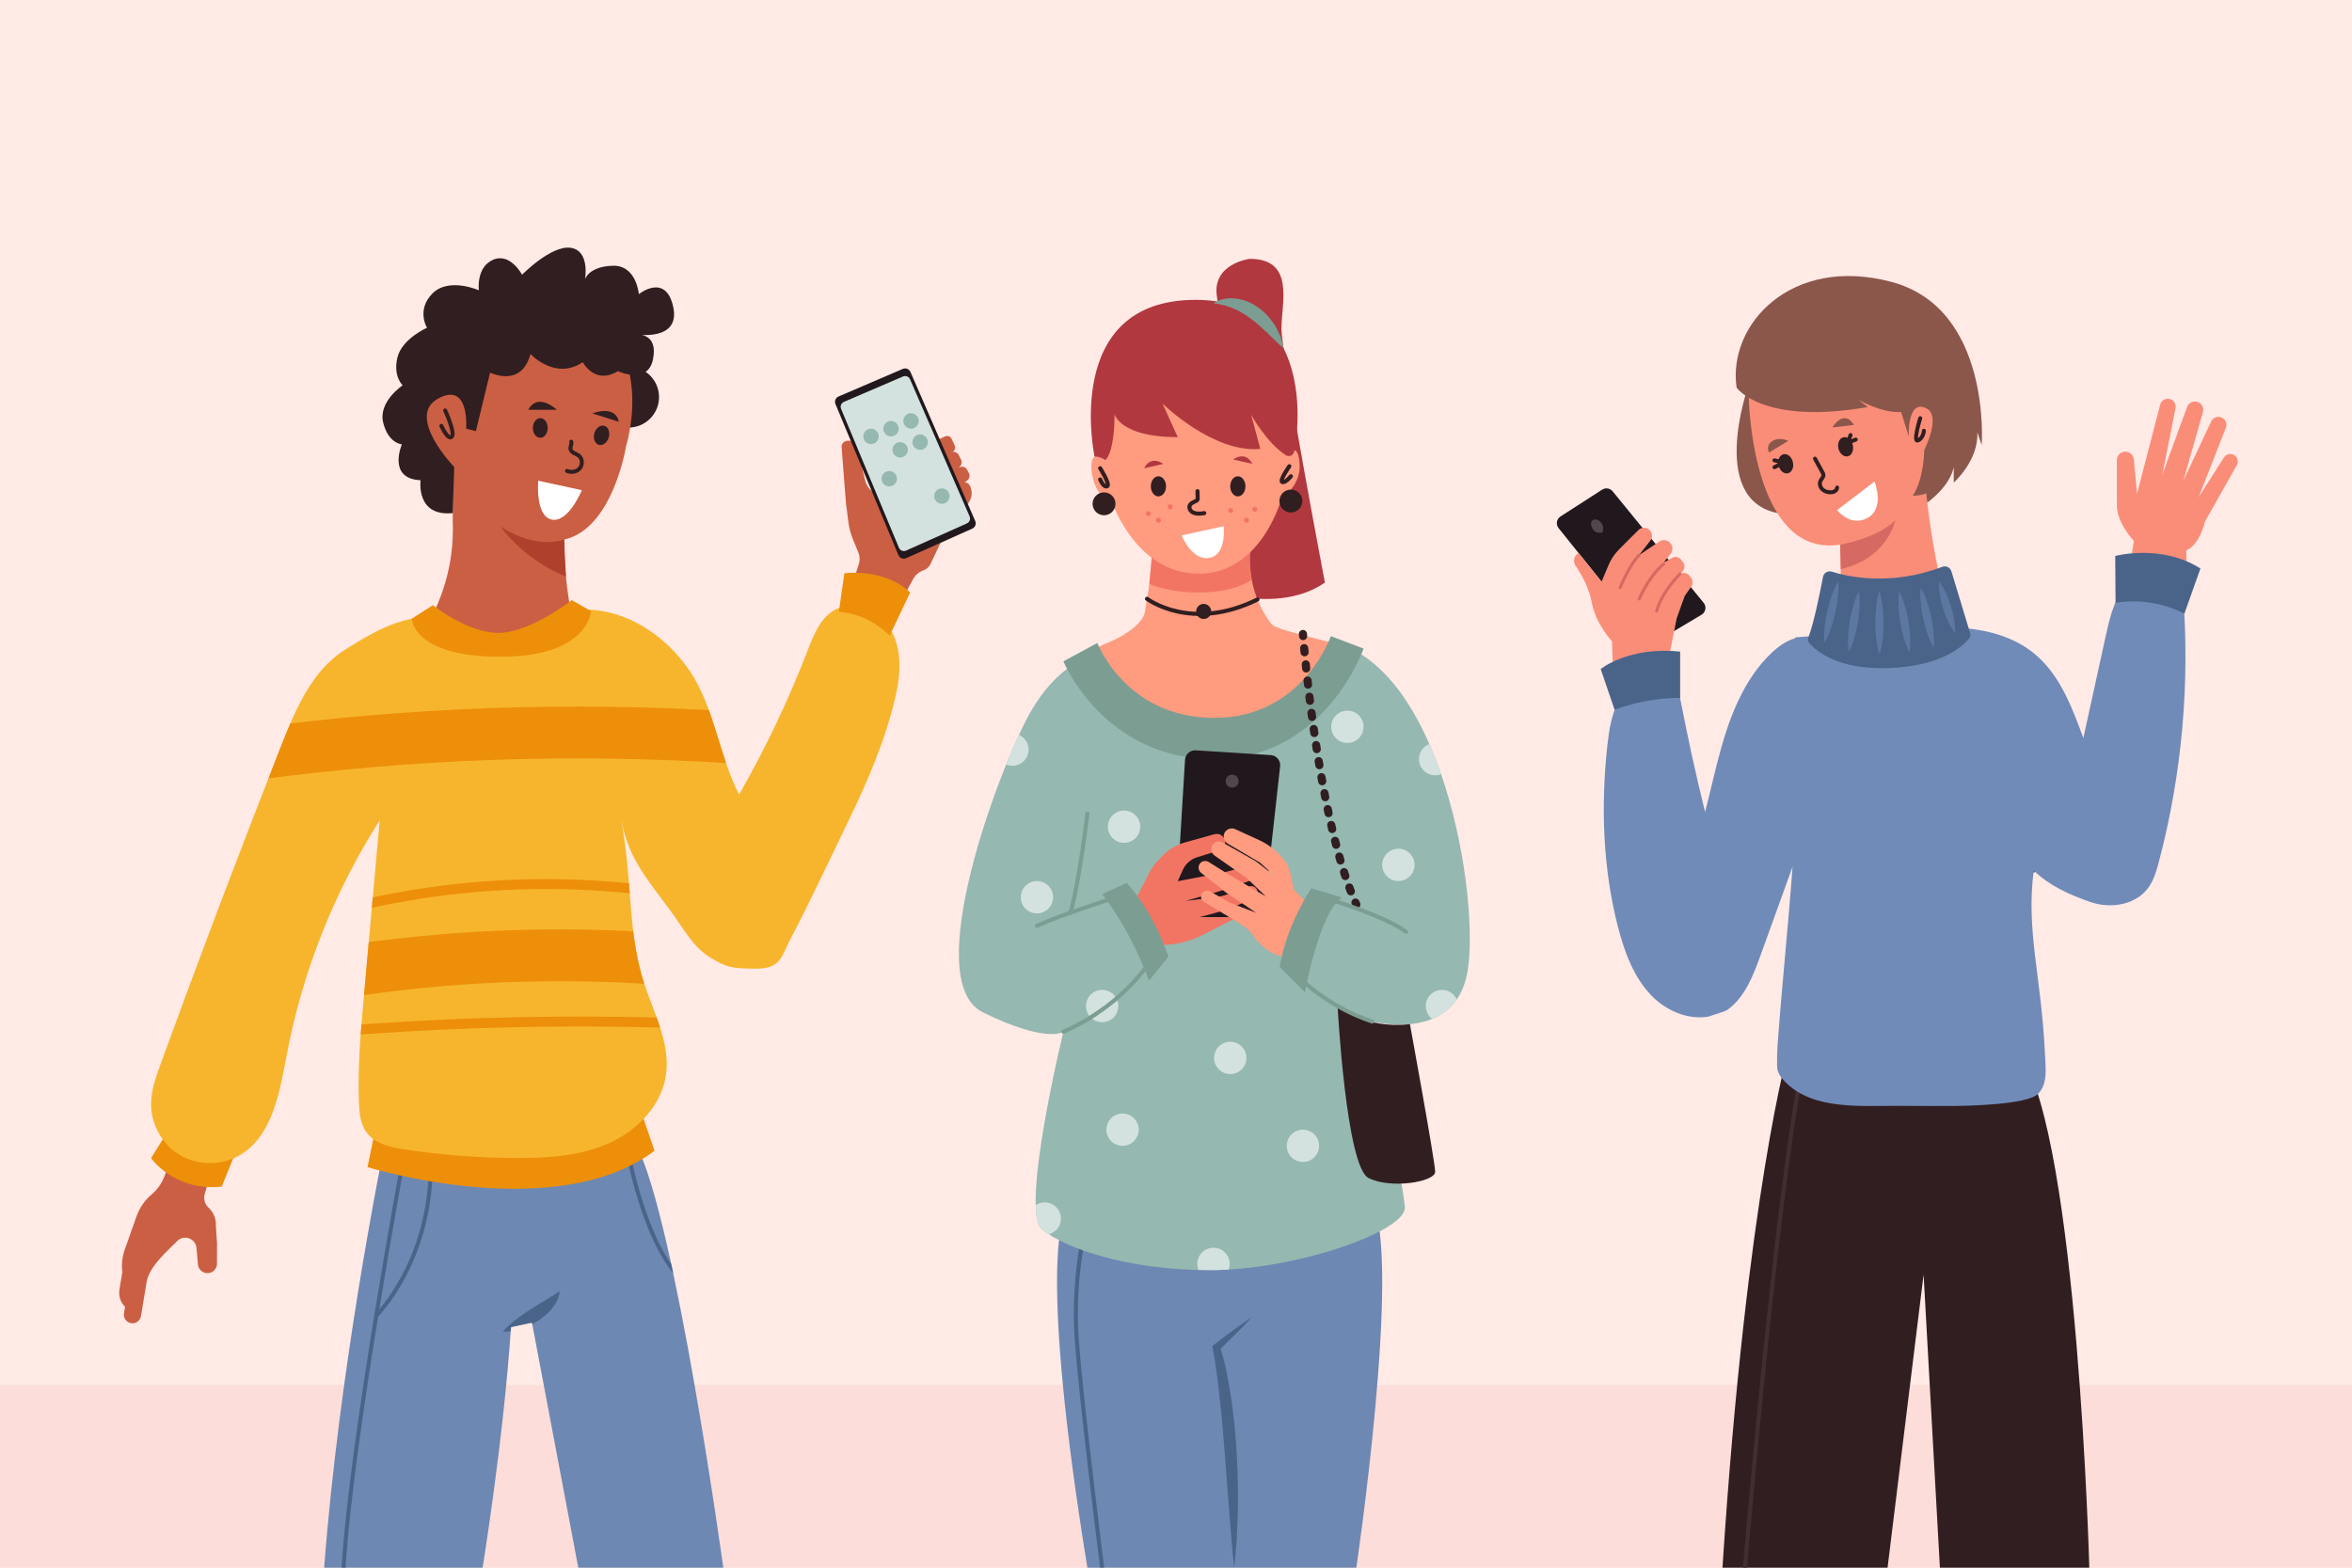<?xml version="1.0" encoding="utf-8"?>
<!-- Generator: Adobe Illustrator 27.5.0, SVG Export Plug-In . SVG Version: 6.00 Build 0)  -->
<svg version="1.1" xmlns="http://www.w3.org/2000/svg" xmlns:xlink="http://www.w3.org/1999/xlink" x="0px" y="0px"
	 viewBox="0 0 750 500" style="enable-background:new 0 0 750 500;" xml:space="preserve">
<g id="BACKGROUND">
	<g>
		<rect style="fill:#FFEAE6;" width="750" height="500"/>
		<rect y="441.747" style="fill:#FCDDD9;" width="750" height="58.253"/>
	</g>
</g>
<g id="OBJECTS">
	<g>
		<g>
			<path style="fill:#6D88B3;" d="M121.481,370.958c0,0-13.347,66.12-18.114,129.042h50.528c0,0,6.674-40.995,9.057-76.746
				l6.674-1.43l14.777,78.176h46.238c0,0-15.254-110.837-27.648-134.548L121.481,370.958z"/>
			<g>
				<defs>
					<path id="SVGID_1_" d="M121.481,370.958c0,0-13.347,66.12-18.114,129.042h50.528c0,0,6.674-40.995,9.057-76.746l6.674-1.43
						l14.777,78.176h46.238c0,0-15.254-110.837-27.648-134.548L121.481,370.958z"/>
				</defs>
				<clipPath id="SVGID_00000111890621652549345920000013677317377034800564_">
					<use xlink:href="#SVGID_1_"  style="overflow:visible;"/>
				</clipPath>
				<g style="clip-path:url(#SVGID_00000111890621652549345920000013677317377034800564_);">
					<g>
						<path style="fill:#4A6489;" d="M160.331,424.685c1.378-1.56,2.832-2.781,4.309-3.925c1.484-1.127,2.984-2.158,4.495-3.132
							c1.516-0.971,3.046-1.878,4.562-2.806c1.534-0.936,3.06-1.797,4.748-3.007c-0.091,2.124-1.213,4.019-2.468,5.581
							c-1.286,1.58-2.829,2.862-4.481,3.912c-1.652,1.059-3.419,1.895-5.276,2.493C164.358,424.383,162.421,424.792,160.331,424.685
							z"/>
					</g>
					<path style="fill:none;stroke:#4A6489;stroke-width:1.271;stroke-miterlimit:10;" d="M128.631,369.478
						c0,0-16.684,90.005-19.067,130.523"/>
					<path style="fill:none;stroke:#4A6489;stroke-width:1.271;stroke-miterlimit:10;" d="M119.98,419.615
						c0,0,17.072-16.857,17.39-47.365"/>
					<path style="fill:none;stroke:#4A6489;stroke-width:1.271;stroke-miterlimit:10;" d="M200.673,369.478
						c0,0,5.762,29.884,17.813,39.523"/>
				</g>
			</g>
		</g>
		<g>
			<circle style="fill:#311E20;" cx="200.441" cy="126.65" r="9.712"/>
			<path style="fill:#CB5F43;" d="M125.582,213.386c0,0,20.05-17.796,18.779-47.35l0.117-10.487c0,0-13.464-7.945-13.146-28.601
				c0.318-20.656,21.292-43.219,50.21-30.825c28.919,12.394,18.114,46.079,18.114,46.079s-4.131,26.376-19.703,29.872
				c0,0-0.635,26.694,8.898,41.312c0,0-5.72,10.169-28.919,10.169S125.582,213.386,125.582,213.386z"/>
			<path style="fill:#311E20;" d="M144.839,148.954c0,0-15.492-16.048-5.243-21.768c10.249-5.72,9.057,9.534,9.057,9.534
				l3.098,0.788l4.528-18.664c0,0,10.01,5.005,12.87-5.959c0,0,7.865,8.58,16.684,2.622c0,0,3.813,7.388,11.202,2.86
				c0,0,9.534,4.528,11.202-3.813c1.668-8.342-5.005-7.865-5.005-7.865s13.824,2.145,11.44-8.819
				c-2.383-10.964-10.964-4.052-10.964-4.052s-0.715-9.295-8.342-9.057c-7.627,0.238-8.819,4.29-8.819,4.29s1.668-9.057-4.528-10.01
				c-6.197-0.953-15.54,8.58-15.54,8.58s-3.766-7.15-9.248-4.767c-5.482,2.383-4.528,9.731-4.528,9.731s-9.534-4.249-14.777,0.994
				s-1.764,10.964-1.764,10.964s-8.008,3.508-9.438,9.5c-1.43,5.992,1.668,8.852,1.668,8.852s-7.865,5.244-6.197,11.917
				c1.668,6.673,5.959,6.912,5.959,6.912s-4.767,10.964,5.958,11.44c0,0-1.615,11.679,10.275,10.487L144.839,148.954z"/>
			<g>
				<g>
					<path style="fill:#311E20;" d="M168.456,130.696h9.114C177.571,130.696,171.577,124.975,168.456,130.696z"/>
					<path style="fill:#311E20;" d="M174.656,136.495c0,1.733-1.061,3.138-2.369,3.138c-1.308,0-2.369-1.405-2.369-3.138
						c0-1.733,1.061-3.138,2.369-3.138C173.596,133.357,174.656,134.762,174.656,136.495z"/>
				</g>
				<g>
					<path style="fill:#311E20;" d="M188.852,131.828l8.421,2.681C197.273,134.509,196.956,129.146,188.852,131.828z"/>
					<path style="fill:#311E20;" d="M194.12,139.495c-0.48,1.676-1.895,2.741-3.161,2.378c-1.265-0.363-1.902-2.015-1.421-3.691
						s1.895-2.741,3.161-2.378C193.964,136.166,194.6,137.819,194.12,139.495z"/>
				</g>
				
					<path style="fill:none;stroke:#311E20;stroke-width:1.271;stroke-linecap:round;stroke-linejoin:round;stroke-miterlimit:10;" d="
					M182.16,140.87c0.245,0.753-0.379,1.552-0.245,2.333c0.099,0.576,0.589,1.005,1.101,1.286c0.512,0.282,1.079,0.471,1.541,0.828
					c1.183,0.917,1.294,2.856,0.344,4.013c-0.95,1.157-2.719,1.471-4.092,0.874"/>
				
					<path style="fill:none;stroke:#311E20;stroke-width:1.271;stroke-linecap:round;stroke-linejoin:round;stroke-miterlimit:10;" d="
					M141.956,130.912c0,0,3.328,7.215,2.087,8.393c-1.241,1.178-3.295-3.483-3.295-3.483"/>
				<path style="fill:#FFFFFF;" d="M171.634,153.324l13.903,3.019c0,0-4.29,10.487-9.613,9.375
					C170.601,164.606,171.634,153.324,171.634,153.324z"/>
			</g>
			<path style="fill:#AF412C;" d="M179.954,172.074c0,0-8.66,3.496-20.338-4.131c0,0,7.186,10.48,20.855,15.965
				C180.471,183.908,180.022,176.995,179.954,172.074z"/>
		</g>
		<g>
			<g>
				<path style="fill:#CB5F43;" d="M271.832,186.242l2.025-6.348c0.388-1.215,0.334-2.528-0.152-3.707l-1.703-4.133
					c-0.735-1.783-1.23-3.656-1.474-5.57l-0.794-6.242l-1.359-17.628c-0.063-0.815,0.414-1.575,1.175-1.873l0,0
					c1.603-0.627,3.391,0.305,3.795,1.978l2.537,10.518c0.511,2.12,2.097,3.816,4.177,4.468l23.647,7.417l-6.963,14.714
					c-0.463,0.979-1.299,1.732-2.322,2.091l0,0c-1.385,0.486-2.54,1.47-3.241,2.76l-3.412,6.287L271.832,186.242z"/>
				<path style="fill:#CB5F43;" d="M297.332,141.014l4.062-1.826c0.779-0.35,1.696-0.009,2.055,0.767l0.988,2.129
					c0.358,0.771,0.033,1.686-0.731,2.059l0,0l0,0c0.812-0.163,1.633,0.237,2.005,0.977l0.749,1.491
					c0.368,0.733,0.206,1.621-0.396,2.177l-0.357,0.329l0.419-0.158c0.867-0.326,1.842,0.044,2.274,0.864l0.566,1.074
					c0.426,0.808,0.193,1.806-0.545,2.343l-0.776,0.564l0,0c0.794,0.081,1.475,0.602,1.761,1.347l0.106,0.278
					c0.662,1.73,0.35,3.681-0.818,5.118l-1.987,2.444L297.332,141.014z"/>
				<g>
					<path style="fill:#21181D;" d="M267.387,126.459l20.506-8.803c0.935-0.401,2.018,0.028,2.423,0.961l20.664,47.558
						c0.404,0.929-0.016,2.009-0.94,2.423l-21.1,9.433c-0.949,0.424-2.06-0.017-2.46-0.976l-20.069-48.188
						C266.021,127.932,266.456,126.858,267.387,126.459z"/>
					<path style="fill:#D3E2DE;" d="M269.097,128.175l18.86-8.097c0.86-0.369,1.856,0.026,2.229,0.884l19.005,43.742
						c0.371,0.854-0.015,1.848-0.865,2.228l-19.407,8.676c-0.872,0.39-1.895-0.016-2.262-0.898l-18.458-44.321
						C267.841,129.53,268.241,128.543,269.097,128.175z"/>
					<g>
						<circle style="fill:#95B8B1;" cx="277.75" cy="139.18" r="2.458"/>
						<circle style="fill:#95B8B1;" cx="284.125" cy="136.722" r="2.458"/>
						<path style="fill:#95B8B1;" d="M292.957,134.264c0,1.357-1.1,2.458-2.458,2.458c-1.358,0-2.458-1.1-2.458-2.458
							c0-1.358,1.1-2.458,2.458-2.458C291.857,131.806,292.957,132.906,292.957,134.264z"/>
						<circle style="fill:#95B8B1;" cx="287.031" cy="143.472" r="2.458"/>
						<path style="fill:#95B8B1;" d="M302.801,158.225c0,1.358-1.1,2.458-2.458,2.458c-1.358,0-2.458-1.1-2.458-2.458
							c0-1.357,1.1-2.458,2.458-2.458C301.701,155.768,302.801,156.868,302.801,158.225z"/>
						<path style="fill:#95B8B1;" d="M295.864,141.014c0,1.357-1.1,2.458-2.458,2.458c-1.358,0-2.458-1.1-2.458-2.458
							c0-1.358,1.1-2.458,2.458-2.458C294.763,138.556,295.864,139.656,295.864,141.014z"/>
						<circle style="fill:#95B8B1;" cx="283.562" cy="152.68" r="2.458"/>
					</g>
				</g>
			</g>
			<path style="fill:#CB5F43;" d="M67.407,373.586l-2.118,7.193c-0.465,1.58,0.008,3.288,1.221,4.403l0,0
				c1.608,1.478,2.461,3.605,2.32,5.785l0.38,5.598l-0.02,6.097c0.185,1.627-0.945,3.112-2.563,3.365l0,0
				c-1.751,0.274-3.368-0.994-3.518-2.76l-0.443-5.21c-0.118-1.392-1.028-2.592-2.337-3.081l0,0
				c-1.323-0.495-2.813-0.174-3.815,0.82l-1.564,1.552c-3.161,3.137-7.477,7.191-8.205,11.585l-1.793,10.825
				c-0.248,1.498-1.663,2.511-3.161,2.263l0,0c-1.498-0.248-2.511-1.663-2.263-3.161l0.342-2.063l0,0
				c-1.452-1.449-2.115-3.51-1.78-5.534l0.915-5.523l0,0c-0.309-2.415-0.047-4.869,0.764-7.164l3.774-10.673
				c0.929-2.626,2.522-4.966,4.626-6.791l0.34-0.295c1.669-1.448,2.968-3.272,3.792-5.322l2.418-6.018L67.407,373.586z"/>
			<path style="fill:#ED8F09;" d="M53.792,360.333l-5.62,9.057c0,0,7.527,10.725,22.542,9.057l5.005-12.394L53.792,360.333z"/>
			<path style="fill:#ED8F09;" d="M120.528,356.043l-3.337,16.207c0,0,60.062,18.591,91.523-5.243l-5.243-15.254L120.528,356.043z"
				/>
			<g>
				<path style="fill:#F7B52D;" d="M183.688,194.517c14.511-1.188,28.238,7.484,36.33,19.589
					c7.863,11.762,9.186,26.738,15.663,39.316c8.445-14.757,15.766-30.158,21.877-46.025c1.947-5.055,4.161-10.613,8.986-13.076
					c6.242-3.186,14.343,0.736,17.697,6.89c3.354,6.154,2.967,13.678,1.418,20.513c-3.126,13.791-8.747,26.936-14.905,39.666
					c-8.566,17.706-12.864,27.078-18.98,38.639c-1.482,2.801-2.316,6.211-5.075,7.768c-2.132,1.203-4.713,1.184-7.16,1.133
					c-6.067-0.126-7.817-0.341-13.004-3.489c-4.156-2.523-7.045-6.644-9.747-10.686c-8.072-12.077-16.257-19.165-18.691-33.486
					c3.537,20.804,2.163,31.981,5.938,47.626c2.774,11.496,10.068,22.436,8.302,34.13c-1.479,9.795-9.346,17.73-18.415,21.716
					c-9.069,3.986-19.231,4.62-29.138,4.594c-11.938-0.032-23.873-0.94-35.678-2.714c-4.549-0.684-9.54-1.771-12.25-5.488
					c-1.975-2.708-2.292-6.253-2.414-9.603c-0.414-11.32,0.6-22.638,1.613-33.921c1.675-18.658,3.351-37.316,5.026-55.973
					c-14.563,22.835-24.704,48.479-29.696,75.099c-2.277,12.139-4.724,26.323-15.643,32.097c-5.654,2.99-12.858,2.815-18.36-0.446
					c-5.503-3.261-9.115-9.496-9.207-15.891c-0.065-4.534,1.5-8.913,3.051-13.173c12.409-34.073,25.259-67.986,38.549-101.725
					c4.544-11.537,9.758-23.819,20.271-30.394c7.963-4.981,15.659-9.619,25.021-10.37c0,0,11.44,10.487,26.932,8.819
					C177.491,203.981,183.688,194.517,183.688,194.517z"/>
			</g>
			<g>
				<defs>
					<path id="SVGID_00000011730729379556802050000002551016192783655074_" d="M183.688,194.517
						c14.511-1.188,28.238,7.484,36.33,19.589c7.863,11.762,9.186,26.738,15.663,39.316c8.445-14.757,15.766-30.158,21.877-46.025
						c1.947-5.055,4.161-10.613,8.986-13.076c6.242-3.186,14.343,0.736,17.697,6.89c3.354,6.154,2.967,13.678,1.418,20.513
						c-3.126,13.791-8.995,26.819-14.905,39.666c-6.394,13.899-11.348,24.77-18.98,38.639c-1.527,2.776-2.316,6.211-5.075,7.768
						c-2.132,1.203-4.713,1.184-7.16,1.133c-6.067-0.126-7.817-0.341-13.004-3.489c-4.156-2.523-7.045-6.644-9.747-10.686
						c-8.072-12.077-16.257-19.165-18.691-33.486c3.537,20.804,2.163,31.981,5.938,47.626c2.774,11.496,10.068,22.436,8.302,34.13
						c-1.479,9.795-9.346,17.73-18.415,21.716c-9.069,3.986-19.231,4.62-29.138,4.594c-11.938-0.032-23.873-0.94-35.678-2.714
						c-4.549-0.684-9.54-1.771-12.25-5.488c-1.975-2.708-2.292-6.253-2.414-9.603c-0.414-11.32,0.6-22.638,1.613-33.921
						c1.675-18.658,3.351-37.316,5.026-55.973c-14.563,22.835-24.704,48.479-29.696,75.099
						c-2.277,12.139-4.724,26.323-15.643,32.097c-5.654,2.99-12.858,2.815-18.36-0.446c-5.503-3.261-9.115-9.496-9.207-15.891
						c-0.065-4.534,1.5-8.913,3.051-13.173c12.409-34.073,25.259-67.986,38.549-101.725c4.544-11.537,9.758-23.819,20.271-30.394
						c7.963-4.981,15.659-9.619,25.021-10.37c0,0,11.44,10.487,26.932,8.819C177.491,203.981,183.688,194.517,183.688,194.517z"/>
				</defs>
				<clipPath id="SVGID_00000093159104225769036480000001802993069321072012_">
					<use xlink:href="#SVGID_00000011730729379556802050000002551016192783655074_"  style="overflow:visible;"/>
				</clipPath>
				<g style="clip-path:url(#SVGID_00000093159104225769036480000001802993069321072012_);">
					<g>
						<g>
							<path style="fill:#ED8F09;" d="M112.178,291.014c23.264-5.697,47.267-8.162,71.204-7.306
								c6.694,0.239,13.375,0.742,20.031,1.493c2.029,0.229,2.013-2.951,0-3.178c-23.926-2.697-48.17-2.064-71.931,1.814
								c-6.768,1.105-13.488,2.482-20.149,4.113C109.348,288.436,110.189,291.501,112.178,291.014L112.178,291.014z"/>
						</g>
					</g>
					<path style="fill:none;stroke:#ED8F09;stroke-width:16.525;stroke-miterlimit:10;" d="M107.631,310.277
						c34.499-5.481,69.636-6.94,104.47-4.337"/>
					<path style="fill:none;stroke:#ED8F09;stroke-width:16.525;stroke-miterlimit:10;" d="M80.804,240.554
						c50.268-6.793,101.464-8.601,152.22-5.375"/>
					<g>
						<g>
							<path style="fill:#ED8F09;" d="M105.713,330.653c29.968-2.467,60.047-3.542,90.115-3.197
								c8.425,0.097,16.849,0.306,25.269,0.622c2.045,0.077,2.042-3.101,0-3.178c-30.048-1.127-60.146-0.859-90.168,0.827
								c-8.412,0.473-16.818,1.057-25.216,1.749C103.689,327.642,103.671,330.822,105.713,330.653L105.713,330.653z"/>
						</g>
					</g>
				</g>
			</g>
			<path style="fill:#ED8F09;" d="M138.051,193.011c0,0,11.555,9.302,21.565,8.826s22.738-10.436,22.738-10.436l6.101,3.524
				c0,0-0.715,14.539-28.839,14.539s-28.289-12.155-28.289-12.155L138.051,193.011z"/>
			<path style="fill:#ED8F09;" d="M267.504,195.083l1.748-12.235c0,0,12.711-1.748,20.974,6.117l-6.515,13.744l-1.01-0.923
				c-3.87-3.538-8.724-5.815-13.918-6.528L267.504,195.083z"/>
		</g>
	</g>
	<g>
		<g>
			<path style="fill:#6D88B3;" d="M437.574,383.493c9.425,18.524-5.072,116.508-5.072,116.508H346.74
				c-15.599-96.034-7.637-111.145-7.637-111.145L437.574,383.493z"/>
			<g>
				<defs>
					<path id="SVGID_00000058590279043201731290000007612614152113837192_" d="M437.574,383.493
						c9.425,18.524-5.072,116.508-5.072,116.508H346.74c-15.599-96.034-7.637-111.145-7.637-111.145L437.574,383.493z"/>
				</defs>
				<clipPath id="SVGID_00000109725337385261556890000012087751910424791737_">
					<use xlink:href="#SVGID_00000058590279043201731290000007612614152113837192_"  style="overflow:visible;"/>
				</clipPath>
				<g style="clip-path:url(#SVGID_00000109725337385261556890000012087751910424791737_);">
					<g>
						<path style="fill:#4A6489;" d="M399.226,420.054c-1.7,1.845-3.441,3.644-5.206,5.414c-1.759,1.777-3.545,3.523-5.345,5.252
							l0.372-1.253c1.827,5.799,2.827,11.602,3.705,17.479c0.408,2.935,0.714,5.878,1.031,8.821c0.27,2.945,0.472,5.896,0.634,8.846
							c0.346,5.901,0.384,11.81,0.3,17.711c-0.105,2.952-0.191,5.901-0.378,8.848c-0.201,2.947-0.45,5.891-0.783,8.83
							c-0.355-2.942-0.626-5.878-0.849-8.812c-0.288-2.933-0.484-5.864-0.713-8.792l-1.343-17.533
							c-0.463-5.834-0.94-11.662-1.58-17.464c-0.273-2.907-0.628-5.802-1.004-8.691c-0.347-2.878-0.81-5.802-1.341-8.568
							l-0.162-0.842l0.534-0.411c1.979-1.521,3.973-3.025,5.994-4.498C395.107,422.91,397.146,421.459,399.226,420.054z"/>
					</g>
					<path style="fill:none;stroke:#4A6489;stroke-width:1.3;stroke-miterlimit:10;" d="M346.74,388.44
						c0,0-4.875,17.965-3.412,38.439c1.462,20.474,8.125,73.122,8.125,73.122"/>
				</g>
			</g>
		</g>
		<g>
			<path style="fill:#B1383F;" d="M398.498,82.557c0,0-12.21,1.517-10.426,12.173c1.784,10.656-8.724,91.088-8.724,91.088
				s26.061,11.753,43.135,0c0,0-13.774-72.716-13.851-80.853C408.554,96.828,413.155,82.557,398.498,82.557z"/>
			<g>
				<path style="fill:#FF9B7F;" d="M405.45,199.053c-8.445-10.877-6.824-23.403-6.824-23.403h-31.268
					c-0.445,10.203-1.475,14.142-2.255,19.364c-0.542,3.626-5.864,7.38-10.512,9.382c-7.648,3.293-8.275,4.031-12.219,6.614
					c0,0,12.403,25.546,42.908,25.546c30.505,0,43.824-30.428,43.824-30.428s-4.079-1.065-11.277-2.913
					C413.522,202.11,406.419,200.301,405.45,199.053z"/>
				<g>
					<g>
						<g>
							<path style="fill:#F27563;" d="M399.156,184.959c-0.917-5.81-0.531-9.31-0.531-9.31h-31.268
								c-0.175,4.006-0.562,7.185-0.866,10.551C372.771,189.174,389.582,191.042,399.156,184.959z"/>
						</g>
					</g>
				</g>
			</g>
			<path style="fill:#FF9B7F;" d="M352.485,129.844c0,0-0.325,13.324,0,16.899c0,0-3.25-2.762-4.225,0s0.812,12.512,6.012,12.512
				c0,0,7.475,23.561,27.786,23.724c20.312,0.162,26.649-24.212,26.649-24.212s6.337-3.737,5.687-11.212
				c-0.65-7.475-4.225-2.275-4.225-2.275l-0.163-16.412c0,0-1.183-23.562-28.784-23.562
				C353.623,105.307,352.485,129.844,352.485,129.844z"/>
			<path style="fill:#B1383F;" d="M349.045,145.703c0,0,1.166-0.423,3.441,1.04c0,0,2.875-1.973,2.925-14.624
				c0,0,1.787,7.312,20.149,7.312l-4.875-10.725c0,0,16.249,15.924,31.199,14.462l-2.925-10.887c0,0,4.875,8.937,11.212,12.999
				c0,0,2.127,0.981,2.629-1.72c2.248-12.106,3.545-47.921-31.575-47.921C338.267,95.639,349.045,145.703,349.045,145.703z"/>
			<g>
				<path style="fill:none;stroke:#311E20;stroke-width:1.3;stroke-linecap:round;stroke-linejoin:round;stroke-miterlimit:10;" d="
					M381.849,156.654c0.023,0.749,0.046,1.497,0.069,2.246c0.005,0.162,0.008,0.332-0.066,0.477
					c-0.074,0.145-0.216,0.242-0.356,0.324c-0.78,0.455-1.801,0.728-2.131,1.568c-0.256,0.652,0.056,1.428,0.596,1.874
					c0.54,0.446,1.259,0.616,1.958,0.668c0.701,0.052,1.409-0.001,2.094-0.158"/>
				<path style="fill:#FFFFFF;" d="M376.813,170.76l13.37-2.908c0,0,1.093,9.137-4.548,10.085
					C379.994,178.884,376.813,170.76,376.813,170.76z"/>
				<g>
					<path style="fill:#311E20;" d="M371.823,155.111c0,1.772-1.085,3.209-2.423,3.209s-2.423-1.437-2.423-3.209
						s1.085-3.209,2.423-3.209S371.823,153.339,371.823,155.111z"/>
					<path style="fill:#B1383F;" d="M364.835,149.343l6.094-1.381C370.928,147.962,367.11,144.955,364.835,149.343z"/>
				</g>
				<g>
					<path style="fill:#311E20;" d="M397.144,155.111c0,1.772-1.085,3.209-2.423,3.209c-1.338,0-2.423-1.437-2.423-3.209
						s1.085-3.209,2.423-3.209C396.059,151.902,397.144,153.339,397.144,155.111z"/>
					<path style="fill:#B1383F;" d="M399.328,147.936l-6.094-1.381C393.234,146.555,397.053,143.548,399.328,147.936z"/>
				</g>
				<g>
					<circle style="fill:#F27563;" cx="373.122" cy="161.63" r="0.794"/>
					<circle style="fill:#F27563;" cx="369.4" cy="165.917" r="0.794"/>
					<circle style="fill:#F27563;" cx="366.183" cy="163.831" r="0.794"/>
				</g>
				<g>
					<circle style="fill:#F27563;" cx="392.44" cy="162.811" r="0.794"/>
					<circle style="fill:#F27563;" cx="397.496" cy="165.917" r="0.794"/>
					<circle style="fill:#F27563;" cx="400.121" cy="162.423" r="0.794"/>
				</g>
				<path style="fill:none;stroke:#311E20;stroke-width:1.3;stroke-linecap:round;stroke-linejoin:round;stroke-miterlimit:10;" d="
					M350.82,149.343c0,0,3.412,5.403,2.194,5.769s-2.194-2.194-2.194-2.194"/>
				<path style="fill:none;stroke:#311E20;stroke-width:1.3;stroke-linecap:round;stroke-linejoin:round;stroke-miterlimit:10;" d="
					M411.145,148.693c0,0-3.25,4.631-2.275,5.037c0.975,0.406,2.762-1.828,2.762-1.828"/>
			</g>
			<g>
				<path style="fill:none;stroke:#311E20;stroke-width:1.3;stroke-linecap:round;stroke-linejoin:round;stroke-miterlimit:10;" d="
					M365.753,190.975c0,0,14.018,10.707,35.223,0.226"/>
				<path style="fill:#311E20;" d="M386.228,195.013c0,1.327-1.076,2.403-2.403,2.403s-2.403-1.076-2.403-2.403
					c0-1.327,1.076-2.403,2.403-2.403S386.228,193.686,386.228,195.013z"/>
			</g>
			<g>
				<path style="fill:#7C9D92;" d="M386.981,96.763c2.091-1.51,4.881-1.849,7.477-1.494c2.628,0.374,5.097,1.547,7.164,3.107
					c2.126,1.529,3.724,3.568,5.086,5.666c0.597,1.106,1.167,2.219,1.628,3.371c0.392,1.192,0.746,2.388,0.95,3.631
					c-1.017-0.796-1.883-1.639-2.711-2.486c-0.876-0.809-1.718-1.61-2.506-2.434c-1.702-1.519-3.268-3.081-5.017-4.333
					c-1.715-1.292-3.494-2.436-5.468-3.288C391.608,97.66,389.485,96.998,386.981,96.763z"/>
			</g>
			<g>
				<circle style="fill:#311E20;" cx="352.048" cy="160.684" r="3.652"/>
				<circle style="fill:#311E20;" cx="411.633" cy="159.801" r="3.652"/>
			</g>
		</g>
		<g>
			<path style="fill:#95B8B1;" d="M348.889,209.008c0,0-11.085,1.778-20.51,18.503c-9.425,16.725-35.423,85.297-14.949,95.372
				c20.474,10.075,25.674,6.175,25.674,6.175s-13.974,57.198-6.825,63.047s26.649,13,53.623,13c26.974,0,62.722-12.35,62.072-20.149
				c-0.65-7.8-10.4-59.147-10.4-59.147s24.699,6.5,29.899-13.65c5.2-20.149-5.867-96.764-41.364-107.083
				c0,0-11.933,25.836-40.207,25.836C357.628,230.912,348.889,209.008,348.889,209.008z"/>
			<g>
				<defs>
					<path id="SVGID_00000033360740703856273470000002775701693333809286_" d="M348.889,209.008c0,0-11.085,1.778-20.51,18.503
						c-9.425,16.725-35.423,85.297-14.949,95.372c20.474,10.075,25.674,6.175,25.674,6.175s-13.974,57.198-6.825,63.047
						s26.649,13,53.623,13c26.974,0,62.722-12.35,62.072-20.149c-0.65-7.8-10.4-59.147-10.4-59.147s24.699,6.5,29.899-13.65
						c5.2-20.149-5.867-96.764-41.364-107.083c0,0-11.933,25.836-40.207,25.836C357.628,230.912,348.889,209.008,348.889,209.008z"
						/>
				</defs>
				<clipPath id="SVGID_00000124129664367807754380000007137593267302710446_">
					<use xlink:href="#SVGID_00000033360740703856273470000002775701693333809286_"  style="overflow:visible;"/>
				</clipPath>
				<g style="clip-path:url(#SVGID_00000124129664367807754380000007137593267302710446_);">
					<g>
						<path style="fill:#D3E2DE;" d="M327.992,239.088c0,2.849-2.31,5.159-5.159,5.159c-2.849,0-5.159-2.31-5.159-5.159
							c0-2.849,2.31-5.159,5.159-5.159C325.683,233.929,327.992,236.239,327.992,239.088z"/>
						<path style="fill:#D3E2DE;" d="M363.595,263.665c0,2.849-2.31,5.159-5.159,5.159s-5.159-2.31-5.159-5.159
							c0-2.849,2.31-5.159,5.159-5.159S363.595,260.816,363.595,263.665z"/>
						<path style="fill:#D3E2DE;" d="M335.813,286.16c0,2.849-2.31,5.159-5.159,5.159c-2.849,0-5.159-2.31-5.159-5.159
							s2.31-5.159,5.159-5.159C333.503,281,335.813,283.31,335.813,286.16z"/>
						<circle style="fill:#D3E2DE;" cx="351.453" cy="320.868" r="5.159"/>
						<path style="fill:#D3E2DE;" d="M363.112,360.294c0,2.849-2.31,5.159-5.159,5.159c-2.849,0-5.159-2.31-5.159-5.159
							c0-2.849,2.31-5.159,5.159-5.159C360.802,355.135,363.112,357.444,363.112,360.294z"/>
						<path style="fill:#D3E2DE;" d="M397.458,337.413c0,2.849-2.31,5.159-5.159,5.159c-2.849,0-5.159-2.31-5.159-5.159
							c0-2.849,2.31-5.159,5.159-5.159C395.148,332.254,397.458,334.564,397.458,337.413z"/>
						<path style="fill:#D3E2DE;" d="M392.117,403.111c0,2.849-2.31,5.159-5.159,5.159c-2.849,0-5.159-2.31-5.159-5.159
							c0-2.849,2.31-5.159,5.159-5.159C389.807,397.952,392.117,400.262,392.117,403.111z"/>
						<circle style="fill:#D3E2DE;" cx="333.152" cy="388.652" r="5.159"/>
						<circle style="fill:#D3E2DE;" cx="415.475" cy="365.453" r="5.159"/>
						<circle style="fill:#D3E2DE;" cx="459.806" cy="320.868" r="5.159"/>
						<path style="fill:#D3E2DE;" d="M451.077,275.841c0,2.849-2.31,5.159-5.159,5.159c-2.849,0-5.159-2.31-5.159-5.159
							c0-2.849,2.31-5.159,5.159-5.159C448.767,270.682,451.077,272.992,451.077,275.841z"/>
						<circle style="fill:#D3E2DE;" cx="457.642" cy="242.124" r="5.159"/>
						<path style="fill:#D3E2DE;" d="M434.812,231.805c0,2.849-2.31,5.159-5.159,5.159c-2.849,0-5.159-2.31-5.159-5.159
							c0-2.849,2.31-5.159,5.159-5.159C432.502,226.646,434.812,228.956,434.812,231.805z"/>
					</g>
				</g>
			</g>
			<path style="fill:#7C9D92;" d="M349.909,205.076c0,0,9.072,23.887,37.319,23.887c28.247,0,37.144-26.08,37.144-26.08l10.44,3.981
				c0,0-12.215,35.261-47.584,35.261c-35.369,0-48.125-31.195-48.125-31.195L349.909,205.076z"/>
			<g>
				<g>
					<path style="fill:none;stroke:#311E20;stroke-width:2.6;stroke-linecap:round;stroke-linejoin:round;" d="M415.475,202.214
						c0,0,0.017,0.222,0.052,0.644"/>
					
						<path style="fill:none;stroke:#311E20;stroke-width:2.6;stroke-linecap:round;stroke-linejoin:round;stroke-dasharray:1.298,3.893;" d="
						M415.869,206.733c1.289,13.799,5.868,55.877,15.596,79.348"/>
					<path style="fill:none;stroke:#311E20;stroke-width:2.6;stroke-linecap:round;stroke-linejoin:round;" d="M432.235,287.875
						c0.089,0.199,0.178,0.397,0.267,0.592"/>
				</g>
			</g>
			<path style="fill:#311E20;" d="M449.593,326.647c-14.631,1.651-23.068-5.778-23.068-5.778s2.722,51.169,9.851,54.825
				s21.266,1.219,21.266-1.95C457.642,370.575,449.593,326.647,449.593,326.647z"/>
			<g>
				<g>
					<path style="fill:#21181D;" d="M375.04,289.11l2.838-46.758c0.109-1.792,1.652-3.154,3.443-3.041l23.863,1.515
						c1.848,0.117,3.223,1.755,3.018,3.595l-5.022,45.243c-0.182,1.643-1.571,2.886-3.224,2.886h-21.679
						C376.409,292.55,374.927,290.975,375.04,289.11z"/>
					<path style="fill:#4F474C;" d="M394.978,249.137c0,1.145-0.928,2.072-2.072,2.072c-1.145,0-2.072-0.928-2.072-2.072
						c0-1.145,0.928-2.072,2.072-2.072C394.05,247.065,394.978,247.992,394.978,249.137z"/>
				</g>
				<path style="fill:#F27563;" d="M362.015,286.972l3.708-7.041c0.71-1.805,1.742-3.467,3.047-4.903l1.534-1.689
					c2.029-2.234,4.648-3.848,7.556-4.656l9.26-2.575c1.592-0.443,2.578,0.196,3.286,1.437l0,0c0.601,1.327,0.49,2.927-2.578,3.976
					l-6.102,1.894c-2.022,0.627-3.678,2.092-4.547,4.023l-1.631,3.622l14.005-2.684c0.638-0.122,1.271-0.267,1.898-0.433
					l6.554-1.737c1.268-0.336,2.562,0.447,2.853,1.726l0,0c0.262,1.152-0.385,2.317-1.502,2.703l-9.64,3.335
					c-0.574,0.198-1.153,0.381-1.737,0.547l-9.933,2.829l9.453-1.185c1.414-0.177,2.803-0.515,4.14-1.007l6.637-2.44
					c1.189-0.437,2.487,0.296,2.726,1.54l0,0c0.184,0.955-0.328,1.909-1.226,2.284l-6.225,2.6c-1.732,0.723-3.51,1.333-5.322,1.824
					l-5.78,1.568h12.14l-11.321,5.769c-3.94,2.008-8.3,3.055-12.722,3.055l0,0L362.015,286.972z"/>
				<path style="fill:#FF9B7F;" d="M417.986,289.305l-5.391-5.644l-1.142-5.152c-0.391-1.765-1.212-3.405-2.389-4.777l-0.186-0.216
					c-2.056-2.395-4.608-4.316-7.478-5.63l-7.524-3.443c-1.26-0.577-2.751-0.064-3.39,1.166l0,0
					c-0.637,1.227-0.203,2.738,0.989,3.439l10.241,6.028l5.004,4.467l-6.287-4.88l-10.527-5.956
					c-1.145-0.648-2.596-0.279-3.293,0.836l0,0c-0.693,1.108-0.397,2.564,0.673,3.314l10.251,7.183l6.121,5.873l-12.034-7.114
					l-6.208-3.883c-1.014-0.635-2.353-0.298-2.947,0.741l0,0c-0.516,0.903-0.296,2.048,0.519,2.695l7.958,6.32l9.651,6.456
					l-8.355-3.197l-6.348-3.633c-0.894-0.512-2.032-0.237-2.594,0.627l0,0c-0.599,0.922-0.315,2.157,0.628,2.724l7.018,4.22
					l4.928,3.059c1.637,1.016,3.058,2.353,4.104,3.971c1.077,1.666,5.775,6.656,10.599,6.191L417.986,289.305z"/>
			</g>
			<g>
				<path style="fill:#7C9D92;" d="M427.906,286.246c-7.283,4.939-11.803,30.219-11.803,30.219l-8.036-8.036
					c2.009-13.059,10.045-25.113,10.045-25.113L427.906,286.246z"/>
				<path style="fill:none;stroke:#7C9D92;stroke-width:1.3;stroke-linecap:round;stroke-miterlimit:10;" d="M424.372,286.972
					c0,0,17.671,5.362,24.008,10.237"/>
				<path style="fill:none;stroke:#7C9D92;stroke-width:1.3;stroke-linecap:round;stroke-miterlimit:10;" d="M415.475,312.809
					c0,0,8.368,8.45,22.099,13"/>
			</g>
			<g>
				<path style="fill:#7C9D92;" d="M366.402,312.809c-6.175-16.899-14.949-27.624-14.949-27.624l7.8-3.575
					c0,0,7.8,7.637,13.324,23.48L366.402,312.809z"/>
				<path style="fill:none;stroke:#7C9D92;stroke-width:1.3;stroke-linecap:round;stroke-miterlimit:10;" d="M356.003,286.16
					c0,0-17.549,5.525-25.349,9.1"/>
				<path style="fill:none;stroke:#7C9D92;stroke-width:1.3;stroke-linecap:round;stroke-miterlimit:10;" d="M346.74,259.511
					c0,0-2.437,21.026-5.362,31.556"/>
				<path style="fill:none;stroke:#7C9D92;stroke-width:1.3;stroke-linecap:round;stroke-miterlimit:10;" d="M339.103,329.058
					c0,0,16.656-6.5,27.38-22.099"/>
			</g>
		</g>
	</g>
	<g>
		<path style="fill:#311E20;" d="M570.475,334.04c0,0-13.438,46.189-21.217,165.961h52.64l11.495-93.483l5.198,93.483h47.641
			c0,0-3.696-136.549-21.877-163.571L570.475,334.04z"/>
		<g>
			<defs>
				<path id="SVGID_00000154384835586034400850000015794478061171147905_" d="M570.475,334.04c0,0-13.438,46.189-21.217,165.961
					h52.64l11.495-93.483l5.198,93.483h47.641c0,0-3.696-136.549-21.877-163.571L570.475,334.04z"/>
			</defs>
			<clipPath id="SVGID_00000160888076656497000960000007431531685511370390_">
				<use xlink:href="#SVGID_00000154384835586034400850000015794478061171147905_"  style="overflow:visible;"/>
			</clipPath>
			
				<path style="clip-path:url(#SVGID_00000160888076656497000960000007431531685511370390_);fill:none;stroke:#422E30;stroke-width:1.299;stroke-miterlimit:10;" d="
				M556.44,500.001c0,0,10.962-131.683,20.092-168.356"/>
		</g>
		<g>
			<path style="fill:#8B574A;" d="M557.601,122.796c0,0-14.099,39.116,11.824,41.199L557.601,122.796z"/>
			<path style="fill:#FA8D78;" d="M557.621,126.268c0,0,0.694,51.846,29.163,47.448c0,0,1.389,26.155-3.24,36.801
				c0,0,13.193,7.87,41.199,0c0,0-11.804-42.125-11.11-67.122c0,0,6.481-8.101,3.472-18.748
				c-3.009-10.647-20.137-32.172-40.505-21.988C556.233,112.844,557.621,126.268,557.621,126.268z"/>
			<path style="fill:#D66961;" d="M586.785,173.717c0,0,11.727-1.929,17.591-7.792c0,0-2.393,12.194-17.398,15.586L586.785,173.717z
				"/>
			<path style="fill:#8B574A;" d="M553.764,123.645c0,0,8.332,12.036,41.816,6.172l-2.932-2.281c0,0,7.407,4.267,13.579,3.891
				l2.43,7.802c0,0-0.549-12.008,5.555-9.027c4.976,2.43-0.579,13.193-0.579,13.193s-0.348,7.594,0.926,16.896
				c0,0,7.175-4.976,8.448-11.341v4.976c0,0,7.985-7.059,7.522-16.086l1.389,4.128c0,0,3.24-43.475-28.701-52.039
				S550.832,103.431,553.764,123.645z"/>
			<g>
				
					<path style="fill:none;stroke:#311E20;stroke-width:1.262;stroke-linecap:round;stroke-linejoin:round;stroke-miterlimit:10;" d="
					M578.763,146.282c0.787,1.443,1.573,2.885,2.36,4.328c0.156,0.286,0.316,0.586,0.324,0.912c0.017,0.683-0.609,1.187-0.913,1.798
					c-0.421,0.846-0.176,1.93,0.462,2.628c0.638,0.698,1.602,1.037,2.546,1.068c0.506,0.016,1.028-0.053,1.469-0.303
					c0.441-0.249,0.787-0.702,0.813-1.208"/>
				<path style="fill:#FFFFFF;" d="M585.825,162.684l11.915-9.104c0,0,3.395,8.487-2.16,11.573
					C590.025,168.239,585.825,162.684,585.825,162.684z"/>
				<g>
					<path style="fill:#311E20;" d="M571.716,147.375c0.393,1.676-0.313,3.275-1.578,3.572c-1.265,0.297-2.609-0.821-3.003-2.496
						c-0.393-1.676,0.313-3.275,1.578-3.572C569.978,144.582,571.323,145.699,571.716,147.375z"/>
					<path style="fill:#8B574A;" d="M564.102,144.325l6.134-3.703c0,0-2.569-1.399-4.976,0
						C562.852,142.021,564.102,144.325,564.102,144.325z"/>
					
						<polyline style="fill:none;stroke:#311E20;stroke-width:1.262;stroke-linecap:round;stroke-linejoin:round;stroke-miterlimit:10;" points="
						565.838,146.814 568.789,147.508 565.838,149.012 					"/>
				</g>
				<g>
					<path style="fill:#311E20;" d="M590.812,141.963c0.393,1.676-0.313,3.275-1.578,3.572c-1.265,0.297-2.609-0.821-3.003-2.496
						c-0.393-1.676,0.313-3.275,1.578-3.572C589.074,139.169,590.418,140.287,590.812,141.963z"/>
					<path style="fill:#8B574A;" d="M584.239,136.337l6.934-0.81C591.172,135.527,588.405,130.203,584.239,136.337z"/>
					
						<polyline style="fill:none;stroke:#311E20;stroke-width:1.262;stroke-linecap:round;stroke-linejoin:round;stroke-miterlimit:10;" points="
						590.102,138.767 589.177,141.233 591.761,140.194 					"/>
				</g>
				
					<path style="fill:none;stroke:#311E20;stroke-width:1.262;stroke-linecap:round;stroke-linejoin:round;stroke-miterlimit:10;" d="
					M612.322,133.383c0,0-2.469,7.929-0.694,7.081c1.774-0.849,1.852-3.086,1.852-3.086"/>
			</g>
			<path style="fill:#8B574A;" d="M613.634,143.396c0,0-0.116,9.49-3.703,14.698c0,0,4.079,0.18,7.754-2.43L613.634,143.396z"/>
		</g>
		<g>
			<path style="fill:#FA8D78;" d="M681.451,157.49l7.383-28.452c0.375-1.39,1.839-2.18,3.207-1.732l0,0
				c1.206,0.396,1.928,1.629,1.681,2.874l-4.197,21.166l7.89-21.55c0.512-1.398,2.073-2.101,3.459-1.559l0,0
				c1.273,0.499,1.96,1.883,1.585,3.198l-6.24,21.895l8.868-18.909c0.596-1.271,2.105-1.824,3.381-1.239l0,0
				c1.234,0.565,1.811,1.996,1.315,3.259l-8.686,22.14l8.081-12.684c0.784-1.23,2.478-1.477,3.58-0.52l0,0
				c0.857,0.744,1.072,1.989,0.514,2.978l-10.152,17.984c0,0-1.647,7.484-5.963,9.173l0.188,10.462l-18.575-2.978l1.689-10.485
				c0,0-5.816-5.904-5.441-12.074l-0.015-13.677c-0.002-1.419,1.091-2.6,2.506-2.708l0,0c1.476-0.113,2.77,0.978,2.908,2.451
				L681.451,157.49z"/>
			<g>
				<path style="fill:#21181D;" d="M510.644,185.45l-13.638-16.999c-0.946-1.179-0.663-2.917,0.608-3.735l13.276-8.543
					c1.09-0.701,2.532-0.472,3.351,0.532l29.014,35.559c0.983,1.205,0.666,3.002-0.67,3.798l-12.282,7.319
					c-1.025,0.611-2.336,0.428-3.155-0.439l-16.37-17.335C510.732,185.555,510.687,185.504,510.644,185.45z"/>
				<g>
					<path style="fill:#4F474C;" d="M509.13,165.717c-0.625-0.177-1.364,0.083-1.65,0.666c-0.339,0.692-0.029,1.518,0.337,2.197
						c0.174,0.322,0.367,0.645,0.651,0.876c0.523,0.423,1.248,0.459,1.92,0.476c0.154,0.004,0.317,0.006,0.45-0.072
						c0.17-0.1,0.246-0.303,0.291-0.495C511.51,167.774,510.703,166.163,509.13,165.717z"/>
				</g>
				<path style="fill:#FA8D78;" d="M514.374,214.374l-0.343-9.837c0,0-5.213-5.477-6.484-12.548
					c-0.827-4.603-3.42-9.022-5.13-11.546c-0.845-1.248-0.56-2.935,0.642-3.845l0.3-0.227l7.349,9.16l2.224-5.305
					c0.782-1.867,1.921-3.563,3.352-4.994l6.166-6.167c1.02-1.02,2.684-0.987,3.663,0.073l0,0c0.842,0.912,0.902,2.299,0.142,3.28
					l-3.606,4.653l6.472-4.345c1.077-0.723,2.518-0.568,3.417,0.368l0.028,0.029c0.93,0.969,0.997,2.476,0.156,3.523
					c-0.887,1.104-1.884,2.347-2.085,2.609c-0.221,0.288,1.26-0.559,2.523-1.31c0.963-0.572,2.199-0.34,2.889,0.542l0.64,0.818
					c0.696,0.89,0.615,2.162-0.19,2.956l-0.801,0.79l0.144-0.069c1.041-0.5,2.289-0.194,2.982,0.729l0.422,0.562
					c0.628,0.837,0.647,1.984,0.046,2.841l-2.063,2.943l-2.585,7.203l-3.281,16.494L514.374,214.374z"/>
				<path style="fill:none;stroke:#D66961;stroke-width:0.964;stroke-linecap:round;stroke-miterlimit:10;" d="M522.65,177.07
					c0,0-2.839,2.703-6.048,10.385"/>
				<path style="fill:none;stroke:#D66961;stroke-width:0.964;stroke-linecap:round;stroke-miterlimit:10;" d="M530.49,179.921
					c0,0-4.15,3.029-7.793,11.109"/>
				<path style="fill:none;stroke:#D66961;stroke-width:0.964;stroke-linecap:round;stroke-miterlimit:10;" d="M535.699,183.051
					c0,0-5.852,5.79-7.439,11.831"/>
			</g>
			<path style="fill:none;stroke:#4A6489;stroke-width:1.299;stroke-linecap:round;stroke-miterlimit:10;" d="M644.802,240.179
				c0,0,19.815,18.701,3.698,37.475"/>
			<path style="fill:none;stroke:#4A6489;stroke-width:1.299;stroke-linecap:round;stroke-miterlimit:10;" d="M608.891,274.027
				c0,0,10.586,1.923,11.56-15.11"/>
			<g>
				<path style="fill:none;" d="M537.804,271.392c0.128,0.243,0.294,0.499,0.487,0.698
					C537.981,271.638,537.804,271.392,537.804,271.392z"/>
				<g>
					<path style="fill:#708BB8;" d="M696.069,188.721c-0.108-1.34-0.235-2.712-0.781-3.928c-1.152-2.566-3.989-3.907-6.681-3.977
						c-5.012-0.131-9.588,3.428-12.291,7.88c-2.702,4.452-3.876,9.716-5.005,14.866c-2.326,10.609-4.651,21.217-6.977,31.826
						c-3.447-9.407-7.149-19.206-14.375-25.814c-11.474-10.493-28.345-10.113-43.508-9.158c-10.522,0.663-23.39,2.184-33.912,2.847
						l-0.132,0.309c-3.025,0.866-5.656,2.857-7.953,5.105c-7.968,7.798-12.466,18.757-15.568,29.742
						c-1.919,6.794-3.394,13.734-5.179,20.566c-2.87-11.647-5.449-23.379-7.729-35.181c-0.331-1.713-0.673-3.474-1.584-4.926
						c-1.396-2.226-4.002-3.405-6.568-3.437c-4.785-0.06-9.166,3.517-11.567,7.917c-2.401,4.4-3.173,9.52-3.717,14.52
						c-2.103,19.329-1.419,39.053,3.371,57.681c2.053,7.986,5,15.991,10.544,21.808c4.74,4.973,11.754,7.992,18.346,6.868
						c1.047-0.436,5.044-1.472,5.999-2.143c5.561-3.907,8.25-10.913,10.629-17.496c3.392-9.387,6.784-18.774,10.177-28.16
						c-1.412,19.186-3.315,37.009-4.727,56.195c-0.101,1.37-0.418,7.415-0.041,8.73c0.446,1.556,1.511,2.825,2.639,3.933
						c9.141,8.975,24.461,7.285,36.952,7.412c5.616,0.057,11.233,0.066,16.85,0.026c4.677-0.033,23.12-0.439,26.542-3.801
						c3.195-3.139,2.498-7.971,2.286-12.566c-1.161-25.165-6.088-39.118-3.607-58.71c5.087,4.896,11.497,7.753,18.04,10.024
						c6.543,2.272,14.719,1.013,18.743-4.881c1.595-2.337,2.402-5.157,3.134-7.93C695.796,246.936,698.401,217.611,696.069,188.721z
						"/>
				</g>
			</g>
			<g>
				<path style="fill:#4A6489;" d="M628.235,201.934l-5.976-19.721c-0.366-1.208-1.677-1.88-2.857-1.434
					c-16.423,6.208-29.995,3.211-35.267,1.549c-1.261-0.397-2.58,0.38-2.825,1.679c-0.885,4.689-2.882,14.668-4.65,19.255
					c-0.253,0.656-0.128,1.381,0.334,1.911c2.116,2.429,9.156,8.595,25.649,7.896c16.668-0.706,23.336-7.045,25.241-9.382
					C628.285,203.195,628.419,202.543,628.235,201.934z"/>
				<g style="opacity:0.5;">
					<g>
						<g>
							<path style="fill:#708BB8;" d="M586.147,185.394c0.164,1.748,0.062,3.437-0.1,5.113c-0.179,1.672-0.456,3.321-0.819,4.952
								c-0.362,1.631-0.814,3.242-1.364,4.83c-0.565,1.585-1.194,3.156-2.09,4.668c-0.167-1.749-0.067-3.438,0.097-5.113
								c0.179-1.672,0.456-3.321,0.823-4.951c0.366-1.63,0.817-3.241,1.367-4.829C584.628,188.478,585.255,186.906,586.147,185.394z
								"/>
						</g>
						<g>
							<path style="fill:#708BB8;" d="M592.748,188.597c0.268,1.697,0.269,3.349,0.208,4.991c-0.078,1.639-0.255,3.262-0.52,4.871
								c-0.263,1.609-0.617,3.203-1.07,4.78c-0.468,1.575-1.002,3.139-1.804,4.659c-0.271-1.697-0.274-3.35-0.211-4.992
								c0.078-1.639,0.255-3.262,0.523-4.87c0.267-1.608,0.62-3.202,1.073-4.78C591.417,191.682,591.949,190.118,592.748,188.597z"
								/>
						</g>
						<g>
							<path style="fill:#708BB8;" d="M599.297,188.597c0.541,1.673,0.81,3.346,1.018,5.019c0.19,1.673,0.279,3.346,0.281,5.019
								c0.002,1.673-0.087,3.346-0.277,5.019c-0.206,1.673-0.477,3.346-1.021,5.019c-0.544-1.673-0.815-3.346-1.021-5.019
								c-0.19-1.673-0.279-3.346-0.277-5.019c0.001-1.673,0.09-3.346,0.281-5.019C598.486,191.943,598.756,190.27,599.297,188.597z"
								/>
						</g>
						<g>
							<path style="fill:#708BB8;" d="M605.628,188.597c0.806,1.536,1.343,3.118,1.82,4.709c0.46,1.594,0.819,3.205,1.093,4.83
								c0.274,1.625,0.458,3.266,0.543,4.923c0.069,1.66,0.073,3.33-0.191,5.045c-0.809-1.536-1.348-3.117-1.823-4.708
								c-0.46-1.594-0.819-3.205-1.089-4.831c-0.271-1.626-0.455-3.266-0.539-4.923
								C605.372,191.982,605.366,190.312,605.628,188.597z"/>
						</g>
						<g>
							<path style="fill:#708BB8;" d="M612.446,187.342c0.874,1.49,1.482,3.037,2.03,4.598c0.531,1.564,0.963,3.149,1.309,4.753
								c0.347,1.603,0.605,3.226,0.764,4.87c0.144,1.647,0.224,3.308,0.037,5.026c-0.877-1.489-1.487-3.036-2.033-4.597
								c-0.531-1.564-0.963-3.149-1.306-4.753c-0.344-1.604-0.602-3.227-0.76-4.871C612.344,190.72,612.262,189.06,612.446,187.342z
								"/>
						</g>
						<g>
							<path style="fill:#708BB8;" d="M618.29,185.394c0.943,1.22,1.627,2.52,2.251,3.839c0.608,1.324,1.119,2.677,1.547,4.057
								c0.428,1.379,0.769,2.785,1.014,4.221c0.23,1.441,0.396,2.901,0.303,4.441c-0.946-1.219-1.631-2.519-2.254-3.838
								c-0.608-1.324-1.119-2.677-1.543-4.058c-0.425-1.38-0.766-2.786-1.01-4.222C618.368,188.393,618.199,186.934,618.29,185.394z
								"/>
						</g>
					</g>
				</g>
			</g>
			<path style="fill:#4A6489;" d="M514.871,226.423l-4.443-13.04c0,0,8.872-7.269,25.332-5.558v14.751h-0.001
				c-7.201,0.033-14.34,1.335-21.088,3.848H514.871z"/>
			<path style="fill:#4A6489;" d="M674.601,192.252l-0.106-14.932c0,0,14.69-3.97,27.171,4.003l-5.126,14.43l0,0
				c-6.148-3.313-14.163-4.604-21.077-3.623L674.601,192.252z"/>
		</g>
	</g>
</g>
</svg>
